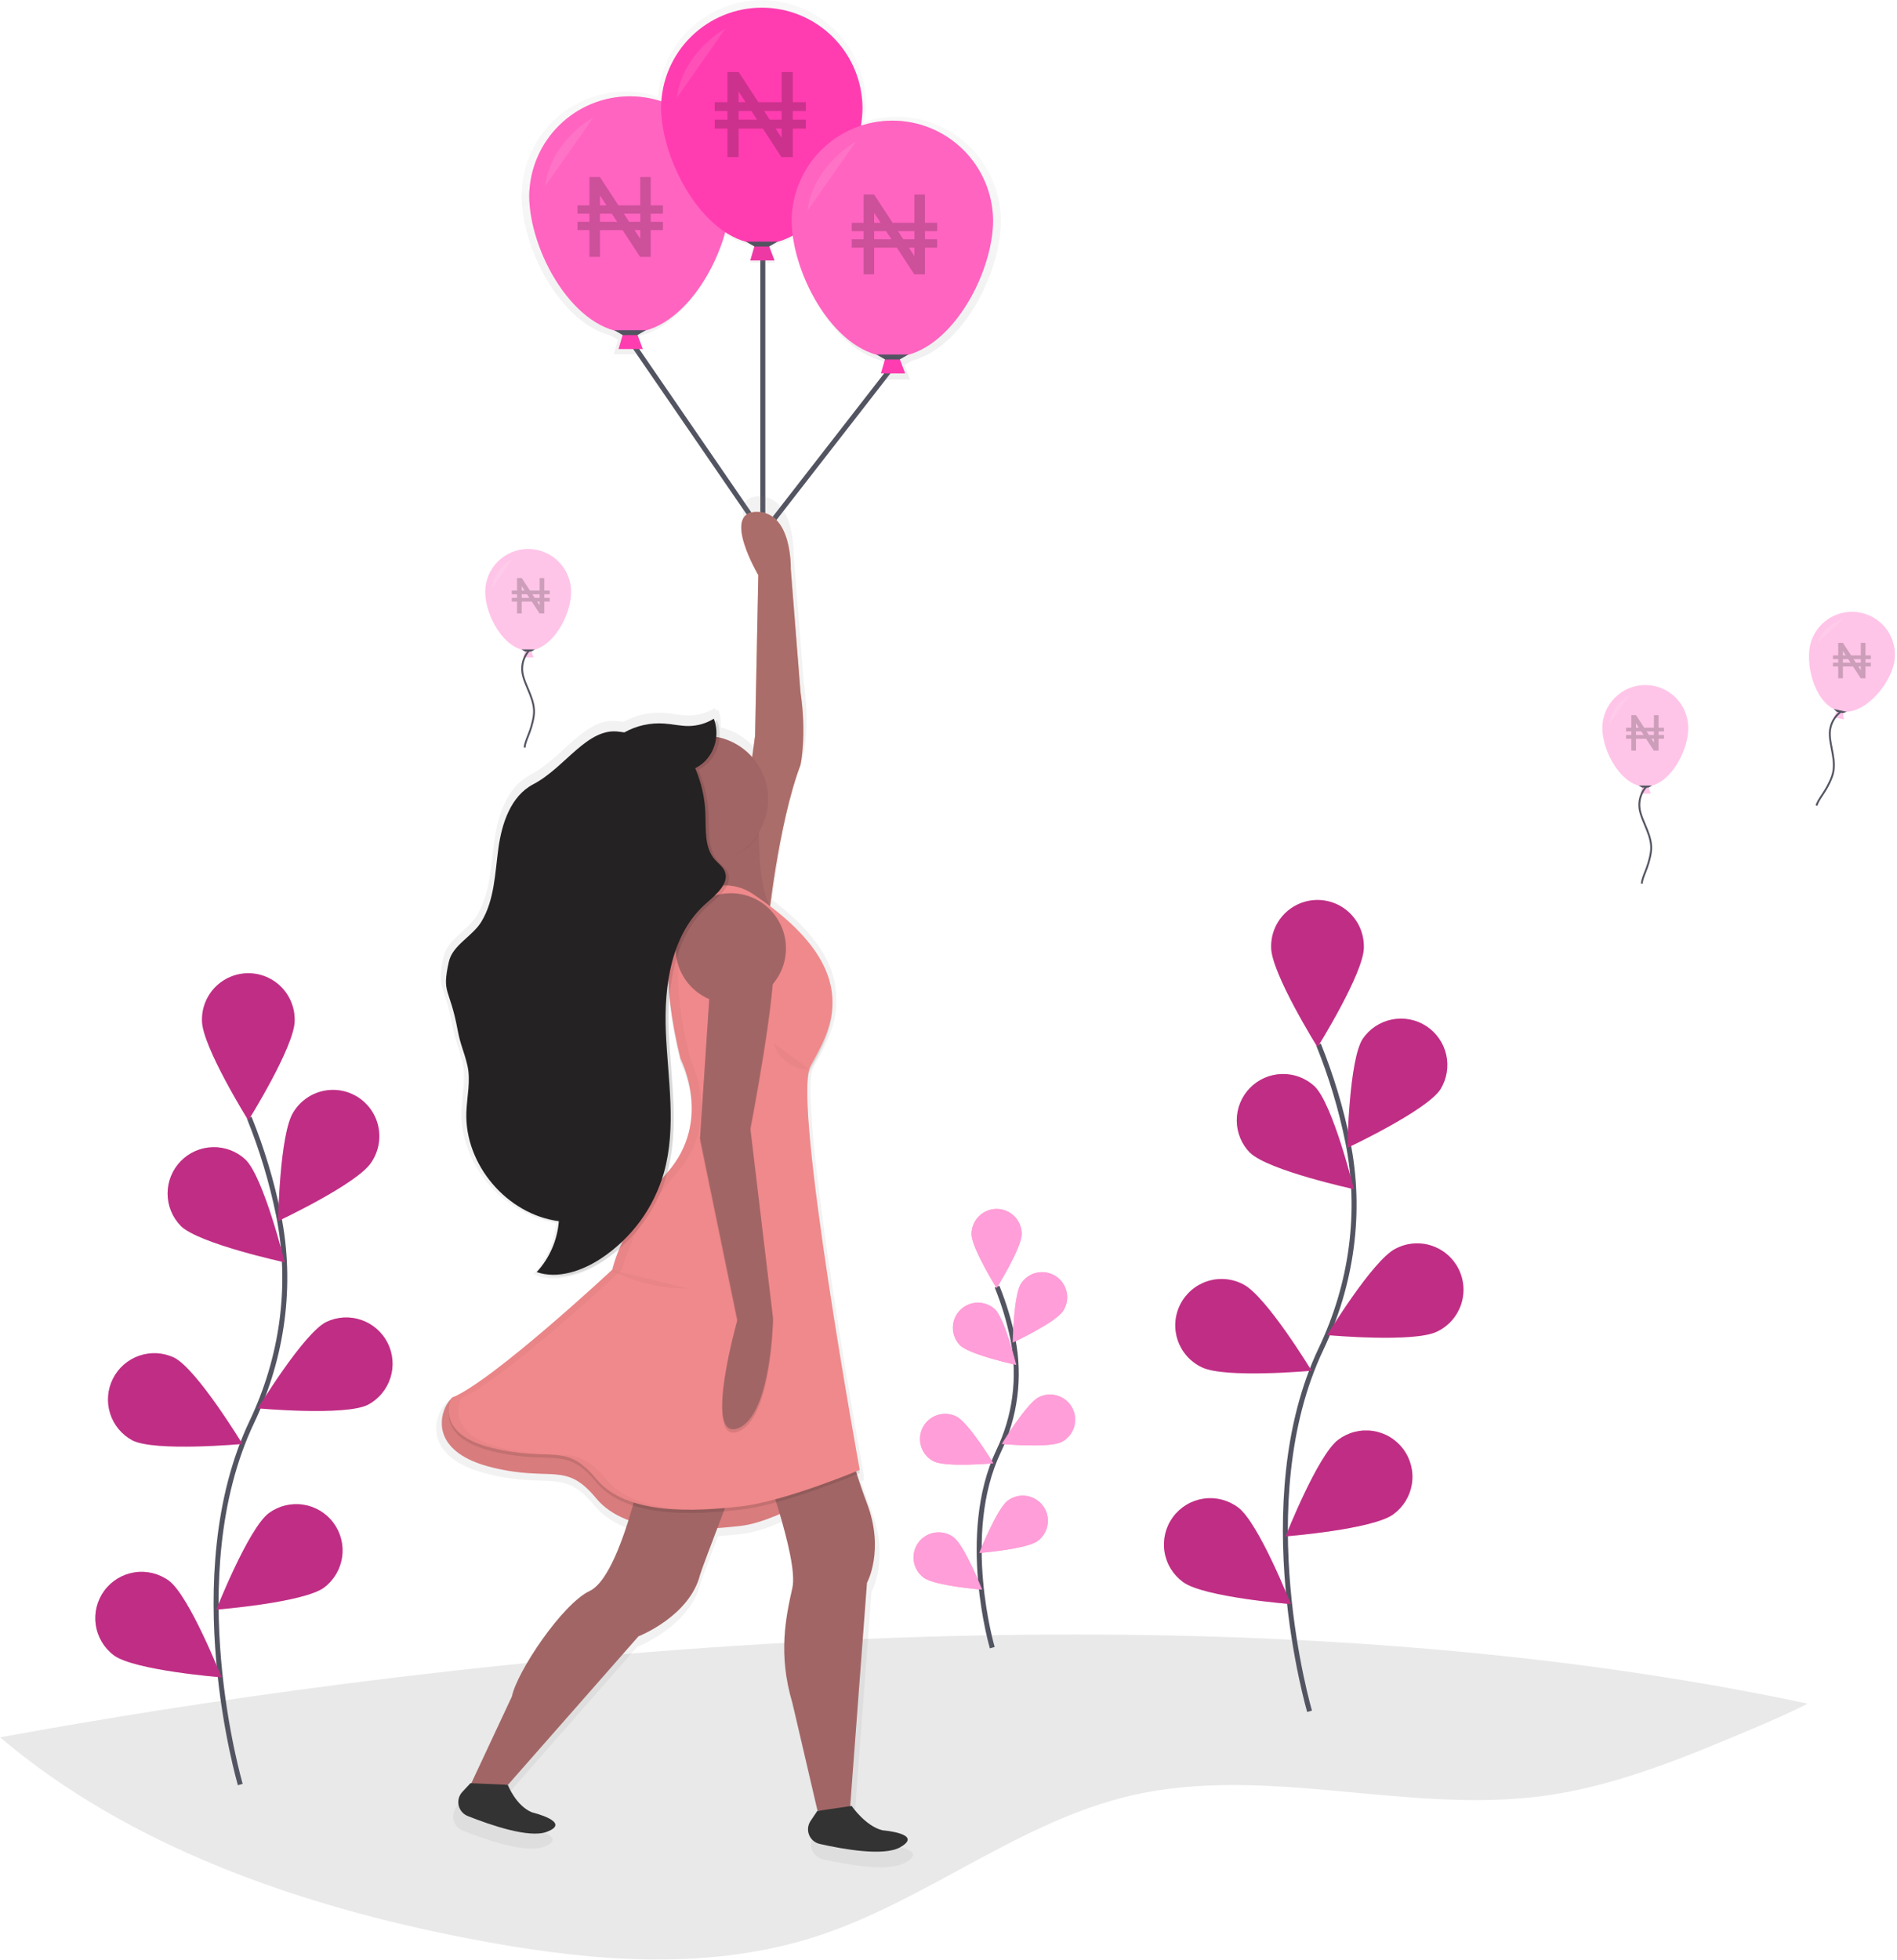 <svg width="761" height="786" viewBox="0 0 761 786" fill="none" xmlns="http://www.w3.org/2000/svg">
<g clip-path="url(#clip0)">
<path opacity="0.1" d="M725.19 683.15C718.07 686.82 710.61 689.99 703.25 693.15C676.06 704.63 648.46 716.21 619.25 720.15C564.43 727.54 507.81 707.53 453.92 719.98C408.77 730.4 371.43 762.33 327.32 776.55C306.81 783.16 285.47 785.75 263.94 785.75H261.12C258.453 785.717 255.807 785.65 253.18 785.55C231.35 784.73 209.43 781.5 188.03 777.37C120.46 764.37 51.69 740.54 0.03 696.67C150.45 669.15 460.3 626.96 725.19 683.15Z" fill="#252223"/>
<path d="M525.35 686.23C525.35 686.23 500.68 602.47 529.98 540.85C542.28 514.98 546.36 485.93 540.68 457.85C537.964 444.518 534.031 431.463 528.93 418.85" stroke="#535461" stroke-width="2" stroke-miterlimit="10"/>
<path d="M547.12 379.91C547.12 390.18 528.53 419.91 528.53 419.91C528.53 419.91 509.94 390.14 509.94 379.91C509.883 377.433 510.321 374.97 511.229 372.665C512.137 370.36 513.497 368.259 515.228 366.487C516.96 364.715 519.028 363.307 521.311 362.346C523.595 361.384 526.047 360.889 528.525 360.889C531.003 360.889 533.455 361.384 535.739 362.346C538.022 363.307 540.09 364.715 541.822 366.487C543.553 368.259 544.913 370.36 545.821 372.665C546.729 374.97 547.167 377.433 547.11 379.91H547.12Z" fill="#FF3DB0"/>
<path d="M577.88 436.77C572.3 445.39 540.52 460.27 540.52 460.27C540.52 460.27 541.1 425.18 546.68 416.56C549.417 412.557 553.61 409.781 558.365 408.826C563.119 407.871 568.059 408.811 572.129 411.447C576.2 414.083 579.08 418.205 580.154 422.934C581.229 427.663 580.412 432.624 577.88 436.76V436.77Z" fill="#FF3DB0"/>
<path d="M576.53 533.94C567.36 538.56 532.42 535.37 532.42 535.37C532.42 535.37 550.63 505.37 559.8 500.75C561.985 499.593 564.379 498.883 566.841 498.662C569.304 498.442 571.786 498.714 574.142 499.465C576.497 500.215 578.68 501.428 580.562 503.032C582.443 504.636 583.986 506.599 585.099 508.807C586.212 511.014 586.874 513.422 587.046 515.888C587.217 518.355 586.895 520.831 586.098 523.171C585.301 525.511 584.045 527.669 582.404 529.518C580.763 531.368 578.769 532.871 576.54 533.94H576.53Z" fill="#FF3DB0"/>
<path d="M558.96 607.23C550.71 613.33 515.72 616.09 515.72 616.09C515.72 616.09 528.6 583.45 536.85 577.34C538.811 575.865 541.045 574.793 543.422 574.185C545.799 573.578 548.273 573.447 550.702 573.8C553.13 574.154 555.464 574.984 557.57 576.244C559.675 577.504 561.511 579.169 562.97 581.141C564.429 583.114 565.483 585.356 566.072 587.738C566.66 590.12 566.771 592.596 566.399 595.021C566.026 597.446 565.177 599.774 563.9 601.869C562.623 603.965 560.944 605.787 558.96 607.23V607.23Z" fill="#FF3DB0"/>
<path d="M501.49 462.26C508.85 469.41 543.12 476.85 543.12 476.85C543.12 476.85 534.72 442.78 527.36 435.62C523.799 432.322 519.089 430.547 514.238 430.676C509.386 430.804 504.776 432.824 501.394 436.305C498.012 439.787 496.126 444.453 496.138 449.306C496.15 454.16 498.06 458.816 501.46 462.28L501.49 462.26Z" fill="#FF3DB0"/>
<path d="M482.03 548.23C491.2 552.85 526.14 549.66 526.14 549.66C526.14 549.66 507.93 519.66 498.76 515.04C496.575 513.883 494.181 513.173 491.719 512.952C489.256 512.732 486.774 513.004 484.418 513.755C482.063 514.505 479.88 515.718 477.998 517.322C476.117 518.926 474.574 520.889 473.461 523.096C472.348 525.304 471.686 527.712 471.514 530.178C471.343 532.645 471.665 535.12 472.462 537.461C473.259 539.801 474.515 541.959 476.156 543.808C477.797 545.658 479.791 547.161 482.02 548.23H482.03Z" fill="#FF3DB0"/>
<path d="M474.58 634.39C482.83 640.49 517.82 643.25 517.82 643.25C517.82 643.25 504.94 610.61 496.69 604.5C494.729 603.025 492.495 601.953 490.118 601.345C487.741 600.738 485.267 600.607 482.838 600.96C480.41 601.314 478.076 602.144 475.97 603.404C473.865 604.664 472.029 606.329 470.57 608.301C469.111 610.274 468.057 612.516 467.468 614.898C466.88 617.28 466.769 619.756 467.141 622.181C467.514 624.606 468.363 626.934 469.64 629.029C470.917 631.125 472.596 632.947 474.58 634.39V634.39Z" fill="#FF3DB0"/>
<path opacity="0.25" d="M547.12 379.91C547.12 390.18 528.53 419.91 528.53 419.91C528.53 419.91 509.94 390.14 509.94 379.91C509.883 377.433 510.321 374.97 511.229 372.665C512.137 370.36 513.497 368.259 515.228 366.487C516.96 364.715 519.028 363.307 521.311 362.346C523.595 361.384 526.047 360.889 528.525 360.889C531.003 360.889 533.455 361.384 535.739 362.346C538.022 363.307 540.09 364.715 541.822 366.487C543.553 368.259 544.913 370.36 545.821 372.665C546.729 374.97 547.167 377.433 547.11 379.91H547.12Z" fill="black"/>
<path opacity="0.25" d="M577.88 436.77C572.3 445.39 540.52 460.27 540.52 460.27C540.52 460.27 541.1 425.18 546.68 416.56C549.417 412.557 553.61 409.781 558.365 408.826C563.119 407.871 568.059 408.811 572.129 411.447C576.2 414.083 579.08 418.205 580.154 422.934C581.229 427.663 580.412 432.624 577.88 436.76V436.77Z" fill="black"/>
<path opacity="0.25" d="M576.53 533.94C567.36 538.56 532.42 535.37 532.42 535.37C532.42 535.37 550.63 505.37 559.8 500.75C561.985 499.593 564.379 498.883 566.841 498.662C569.304 498.442 571.786 498.714 574.142 499.465C576.497 500.215 578.68 501.428 580.562 503.032C582.443 504.636 583.986 506.599 585.099 508.807C586.212 511.014 586.874 513.422 587.046 515.888C587.217 518.355 586.895 520.831 586.098 523.171C585.301 525.511 584.045 527.669 582.404 529.518C580.763 531.368 578.769 532.871 576.54 533.94H576.53Z" fill="black"/>
<path opacity="0.25" d="M558.96 607.23C550.71 613.33 515.72 616.09 515.72 616.09C515.72 616.09 528.6 583.45 536.85 577.34C538.811 575.865 541.045 574.793 543.422 574.185C545.799 573.578 548.273 573.447 550.702 573.8C553.13 574.154 555.464 574.984 557.57 576.244C559.675 577.504 561.511 579.169 562.97 581.141C564.429 583.114 565.483 585.356 566.072 587.738C566.66 590.12 566.771 592.596 566.399 595.021C566.026 597.446 565.177 599.774 563.9 601.869C562.623 603.965 560.944 605.787 558.96 607.23V607.23Z" fill="black"/>
<path opacity="0.25" d="M501.49 462.26C508.85 469.41 543.12 476.85 543.12 476.85C543.12 476.85 534.72 442.78 527.36 435.62C523.799 432.322 519.089 430.547 514.238 430.676C509.386 430.804 504.776 432.824 501.394 436.305C498.012 439.787 496.126 444.453 496.138 449.306C496.15 454.16 498.06 458.816 501.46 462.28L501.49 462.26Z" fill="black"/>
<path opacity="0.25" d="M482.03 548.23C491.2 552.85 526.14 549.66 526.14 549.66C526.14 549.66 507.93 519.66 498.76 515.04C496.575 513.883 494.181 513.173 491.719 512.952C489.256 512.732 486.774 513.004 484.418 513.755C482.063 514.505 479.88 515.718 477.998 517.322C476.117 518.926 474.574 520.889 473.461 523.096C472.348 525.304 471.686 527.712 471.514 530.178C471.343 532.645 471.665 535.12 472.462 537.461C473.259 539.801 474.515 541.959 476.156 543.808C477.797 545.658 479.791 547.161 482.02 548.23H482.03Z" fill="black"/>
<path opacity="0.25" d="M474.58 634.39C482.83 640.49 517.82 643.25 517.82 643.25C517.82 643.25 504.94 610.61 496.69 604.5C494.729 603.025 492.495 601.953 490.118 601.345C487.741 600.738 485.267 600.607 482.838 600.96C480.41 601.314 478.076 602.144 475.97 603.404C473.865 604.664 472.029 606.329 470.57 608.301C469.111 610.274 468.057 612.516 467.468 614.898C466.88 617.28 466.769 619.756 467.141 622.181C467.514 624.606 468.363 626.934 469.64 629.029C470.917 631.125 472.596 632.947 474.58 634.39V634.39Z" fill="black"/>
<path d="M96.4 715.6C96.4 715.6 71.73 631.85 101.03 570.19C113.33 544.32 117.41 515.27 111.73 487.19C109.014 473.858 105.081 460.803 99.98 448.19" stroke="#535461" stroke-width="2" stroke-miterlimit="10"/>
<path d="M118.21 409.28C118.21 419.55 99.62 449.28 99.62 449.28C99.62 449.28 81.03 419.51 81.03 409.28C80.972 406.803 81.411 404.34 82.319 402.035C83.227 399.73 84.587 397.629 86.318 395.857C88.05 394.085 90.118 392.677 92.401 391.716C94.685 390.754 97.137 390.259 99.615 390.259C102.093 390.259 104.545 390.754 106.829 391.716C109.112 392.677 111.18 394.085 112.912 395.857C114.643 397.629 116.003 399.73 116.911 402.035C117.819 404.34 118.257 406.803 118.2 409.28H118.21Z" fill="#FF3DB0"/>
<path d="M148.93 466.14C143.35 474.76 111.57 489.64 111.57 489.64C111.57 489.64 112.15 454.55 117.73 445.93C119.025 443.815 120.731 441.98 122.747 440.534C124.762 439.088 127.047 438.059 129.465 437.51C131.884 436.96 134.389 436.9 136.831 437.334C139.274 437.767 141.605 438.685 143.687 440.033C145.769 441.381 147.561 443.132 148.956 445.184C150.351 447.235 151.321 449.544 151.81 451.976C152.298 454.408 152.295 456.913 151.801 459.344C151.306 461.775 150.33 464.082 148.93 466.13V466.14Z" fill="#FF3DB0"/>
<path d="M147.59 563.31C138.42 567.93 103.48 564.74 103.48 564.74C103.48 564.74 121.69 534.74 130.86 530.12C135.248 528.016 140.286 527.715 144.892 529.284C149.498 530.853 153.306 534.165 155.498 538.51C157.689 542.855 158.089 547.886 156.613 552.523C155.136 557.159 151.9 561.032 147.6 563.31H147.59Z" fill="#FF3DB0"/>
<path d="M130.02 636.6C121.77 642.7 86.78 645.46 86.78 645.46C86.78 645.46 99.66 612.82 107.91 606.71C111.876 603.825 116.822 602.624 121.67 603.369C126.517 604.114 130.874 606.745 133.791 610.688C136.708 614.631 137.948 619.567 137.242 624.421C136.535 629.274 133.94 633.652 130.02 636.6V636.6Z" fill="#FF3DB0"/>
<path d="M72.54 491.63C79.9 498.78 114.21 506.19 114.21 506.19C114.21 506.19 105.81 472.12 98.45 464.96C94.889 461.662 90.18 459.887 85.328 460.016C80.476 460.144 75.866 462.164 72.484 465.645C69.102 469.127 67.216 473.793 67.228 478.646C67.24 483.5 69.15 488.156 72.55 491.62L72.54 491.63Z" fill="#FF3DB0"/>
<path d="M53.12 577.6C62.29 582.22 97.23 579.03 97.23 579.03C97.23 579.03 79.02 549.03 69.85 544.41C65.466 542.337 60.446 542.06 55.861 543.636C51.275 545.213 47.487 548.519 45.304 552.849C43.122 557.179 42.717 562.19 44.177 566.814C45.638 571.438 48.847 575.309 53.12 577.6V577.6Z" fill="#FF3DB0"/>
<path d="M45.63 663.76C53.88 669.86 88.87 672.62 88.87 672.62C88.87 672.62 75.99 639.98 67.74 633.85C63.774 630.965 58.828 629.764 53.98 630.509C49.133 631.254 44.776 633.885 41.859 637.828C38.942 641.771 37.702 646.707 38.408 651.561C39.114 656.414 41.71 660.792 45.63 663.74V663.76Z" fill="#FF3DB0"/>
<path opacity="0.25" d="M118.21 409.28C118.21 419.55 99.62 449.28 99.62 449.28C99.62 449.28 81.03 419.51 81.03 409.28C80.972 406.803 81.411 404.34 82.319 402.035C83.227 399.73 84.587 397.629 86.318 395.857C88.05 394.085 90.118 392.677 92.401 391.716C94.685 390.754 97.137 390.259 99.615 390.259C102.093 390.259 104.545 390.754 106.829 391.716C109.112 392.677 111.18 394.085 112.912 395.857C114.643 397.629 116.003 399.73 116.911 402.035C117.819 404.34 118.257 406.803 118.2 409.28H118.21Z" fill="black"/>
<path opacity="0.25" d="M148.93 466.14C143.35 474.76 111.57 489.64 111.57 489.64C111.57 489.64 112.15 454.55 117.73 445.93C119.025 443.815 120.731 441.98 122.747 440.534C124.762 439.088 127.047 438.059 129.465 437.51C131.884 436.96 134.389 436.9 136.831 437.334C139.274 437.767 141.605 438.685 143.687 440.033C145.769 441.381 147.561 443.132 148.956 445.184C150.351 447.235 151.321 449.544 151.81 451.976C152.298 454.408 152.295 456.913 151.801 459.344C151.306 461.775 150.33 464.082 148.93 466.13V466.14Z" fill="black"/>
<path opacity="0.25" d="M147.59 563.31C138.42 567.93 103.48 564.74 103.48 564.74C103.48 564.74 121.69 534.74 130.86 530.12C135.248 528.016 140.286 527.715 144.892 529.284C149.498 530.853 153.306 534.165 155.498 538.51C157.689 542.855 158.089 547.886 156.613 552.523C155.136 557.159 151.9 561.032 147.6 563.31H147.59Z" fill="black"/>
<path opacity="0.25" d="M130.02 636.6C121.77 642.7 86.78 645.46 86.78 645.46C86.78 645.46 99.66 612.82 107.91 606.71C111.876 603.825 116.822 602.624 121.67 603.369C126.517 604.114 130.874 606.745 133.791 610.688C136.708 614.631 137.948 619.567 137.242 624.421C136.535 629.274 133.94 633.652 130.02 636.6V636.6Z" fill="black"/>
<path opacity="0.25" d="M72.54 491.63C79.9 498.78 114.21 506.19 114.21 506.19C114.21 506.19 105.81 472.12 98.45 464.96C94.889 461.662 90.18 459.887 85.328 460.016C80.476 460.144 75.866 462.164 72.484 465.645C69.102 469.127 67.216 473.793 67.228 478.646C67.24 483.5 69.15 488.156 72.55 491.62L72.54 491.63Z" fill="black"/>
<path opacity="0.25" d="M53.12 577.6C62.29 582.22 97.23 579.03 97.23 579.03C97.23 579.03 79.02 549.03 69.85 544.41C65.466 542.337 60.446 542.06 55.861 543.636C51.275 545.213 47.487 548.519 45.304 552.849C43.122 557.179 42.717 562.19 44.177 566.814C45.638 571.438 48.847 575.309 53.12 577.6V577.6Z" fill="black"/>
<path opacity="0.25" d="M45.63 663.76C53.88 669.86 88.87 672.62 88.87 672.62C88.87 672.62 75.99 639.98 67.74 633.85C63.774 630.965 58.828 629.764 53.98 630.509C49.133 631.254 44.776 633.885 41.859 637.828C38.942 641.771 37.702 646.707 38.408 651.561C39.114 656.414 41.71 660.792 45.63 663.74V663.76Z" fill="black"/>
<path d="M398.06 660.71C398.06 660.71 384.7 615.36 400.56 581.99C407.301 568.034 409.332 552.269 406.35 537.06C404.879 529.851 402.75 522.791 399.99 515.97" stroke="#535461" stroke-width="2" stroke-miterlimit="10"/>
<path d="M409.86 494.85C409.86 500.41 399.8 516.52 399.8 516.52C399.8 516.52 389.74 500.43 389.74 494.85C389.74 493.528 390 492.219 390.506 490.998C391.012 489.777 391.753 488.668 392.688 487.733C393.623 486.798 394.732 486.057 395.953 485.551C397.174 485.045 398.483 484.785 399.805 484.785C401.127 484.785 402.436 485.045 403.657 485.551C404.878 486.057 405.987 486.798 406.922 487.733C407.857 488.668 408.598 489.777 409.104 490.998C409.61 492.219 409.87 493.528 409.87 494.85H409.86Z" fill="#FF3DB0"/>
<path d="M426.5 525.66C423.5 530.32 406.27 538.38 406.27 538.38C406.27 538.38 406.58 519.38 409.6 514.72C411.051 512.48 413.332 510.908 415.941 510.351C418.551 509.793 421.275 510.294 423.515 511.745C425.755 513.196 427.326 515.477 427.884 518.086C428.442 520.696 427.941 523.42 426.49 525.66H426.5Z" fill="#FF3DB0"/>
<path d="M425.77 578.26C420.77 580.76 401.89 579.03 401.89 579.03C401.89 579.03 411.75 562.79 416.71 560.29C419.097 559.089 421.863 558.885 424.401 559.723C426.938 560.561 429.039 562.373 430.24 564.76C431.441 567.147 431.645 569.913 430.807 572.451C429.969 574.988 428.157 577.089 425.77 578.29V578.26Z" fill="#FF3DB0"/>
<path d="M416.26 617.94C411.79 621.24 392.85 622.74 392.85 622.74C392.85 622.74 399.85 605.07 404.29 601.74C406.436 600.149 409.125 599.475 411.768 599.867C414.41 600.259 416.789 601.684 418.38 603.83C419.971 605.976 420.645 608.665 420.253 611.308C419.861 613.95 418.436 616.329 416.29 617.92L416.26 617.94Z" fill="#FF3DB0"/>
<path d="M385.12 539.46C389.12 543.33 407.68 547.34 407.68 547.34C407.68 547.34 403.12 528.85 399.12 525.02C397.19 523.248 394.644 522.299 392.024 522.375C389.405 522.451 386.918 523.547 385.094 525.428C383.27 527.31 382.252 529.829 382.257 532.449C382.262 535.07 383.289 537.585 385.12 539.46V539.46Z" fill="#FF3DB0"/>
<path d="M374.61 586C379.61 588.5 398.49 586.77 398.49 586.77C398.49 586.77 388.63 570.53 383.67 568.03C381.283 566.829 378.517 566.625 375.979 567.463C373.442 568.301 371.341 570.113 370.14 572.5C368.939 574.887 368.735 577.653 369.573 580.191C370.411 582.728 372.223 584.829 374.61 586.03V586Z" fill="#FF3DB0"/>
<path d="M370.57 632.65C375.04 635.95 393.98 637.45 393.98 637.45C393.98 637.45 386.98 619.78 382.54 616.45C381.478 615.662 380.27 615.091 378.987 614.77C377.704 614.448 376.37 614.383 375.062 614.577C372.42 614.969 370.041 616.394 368.45 618.54C366.859 620.686 366.185 623.375 366.577 626.018C366.969 628.66 368.394 631.039 370.54 632.63L370.57 632.65Z" fill="#FF3DB0"/>
<path opacity="0.5" d="M409.86 494.85C409.86 500.41 399.8 516.52 399.8 516.52C399.8 516.52 389.74 500.43 389.74 494.85C389.74 493.528 390 492.219 390.506 490.998C391.012 489.777 391.753 488.668 392.688 487.733C393.623 486.798 394.732 486.057 395.953 485.551C397.174 485.045 398.483 484.785 399.805 484.785C401.127 484.785 402.436 485.045 403.657 485.551C404.878 486.057 405.987 486.798 406.922 487.733C407.857 488.668 408.598 489.777 409.104 490.998C409.61 492.219 409.87 493.528 409.87 494.85H409.86Z" fill="white"/>
<path opacity="0.5" d="M426.5 525.66C423.5 530.32 406.27 538.38 406.27 538.38C406.27 538.38 406.58 519.38 409.6 514.72C411.051 512.48 413.332 510.908 415.941 510.351C418.551 509.793 421.275 510.294 423.515 511.745C425.755 513.196 427.326 515.477 427.884 518.086C428.442 520.696 427.941 523.42 426.49 525.66H426.5Z" fill="white"/>
<path opacity="0.5" d="M425.77 578.26C420.77 580.76 401.89 579.03 401.89 579.03C401.89 579.03 411.75 562.79 416.71 560.29C419.097 559.089 421.863 558.885 424.401 559.723C426.938 560.561 429.039 562.373 430.24 564.76C431.441 567.147 431.645 569.913 430.807 572.451C429.969 574.988 428.157 577.089 425.77 578.29V578.26Z" fill="white"/>
<path opacity="0.5" d="M416.26 617.94C411.79 621.24 392.85 622.74 392.85 622.74C392.85 622.74 399.85 605.07 404.29 601.74C406.436 600.149 409.125 599.475 411.768 599.867C414.41 600.259 416.789 601.684 418.38 603.83C419.971 605.976 420.645 608.665 420.253 611.308C419.861 613.95 418.436 616.329 416.29 617.92L416.26 617.94Z" fill="white"/>
<path opacity="0.5" d="M385.12 539.46C389.12 543.33 407.68 547.34 407.68 547.34C407.68 547.34 403.12 528.85 399.12 525.02C397.19 523.248 394.644 522.299 392.024 522.375C389.405 522.451 386.918 523.547 385.094 525.428C383.27 527.31 382.252 529.829 382.257 532.449C382.262 535.07 383.289 537.585 385.12 539.46V539.46Z" fill="white"/>
<path opacity="0.5" d="M374.61 586C379.61 588.5 398.49 586.77 398.49 586.77C398.49 586.77 388.63 570.53 383.67 568.03C381.283 566.829 378.517 566.625 375.979 567.463C373.442 568.301 371.341 570.113 370.14 572.5C368.939 574.887 368.735 577.653 369.573 580.191C370.411 582.728 372.223 584.829 374.61 586.03V586Z" fill="white"/>
<path opacity="0.5" d="M370.57 632.65C375.04 635.95 393.98 637.45 393.98 637.45C393.98 637.45 386.98 619.78 382.54 616.45C381.478 615.662 380.27 615.091 378.987 614.77C377.704 614.448 376.37 614.383 375.062 614.577C372.42 614.969 370.041 616.394 368.45 618.54C366.859 620.686 366.185 623.375 366.577 626.018C366.969 628.66 368.394 631.039 370.54 632.63L370.57 632.65Z" fill="white"/>
<path d="M306.01 101.75V213.94L357.93 147.18" stroke="#535461" stroke-width="2" stroke-miterlimit="10"/>
<path d="M253.16 136.98L306.01 213.94" stroke="#535461" stroke-width="2" stroke-miterlimit="10"/>
<g opacity="0.7">
<path opacity="0.7" d="M401.51 88.56C401.505 81.97 399.942 75.475 396.948 69.604C393.953 63.734 389.613 58.655 384.281 54.783C378.948 50.91 372.776 48.354 366.267 47.323C359.758 46.292 353.098 46.815 346.83 48.85C347.174 46.502 347.351 44.133 347.36 41.76C347.353 30.95 343.153 20.563 335.645 12.785C328.137 5.007 317.905 0.444 307.101 0.056C296.297 -0.333 285.764 3.483 277.717 10.702C269.669 17.92 264.734 27.978 263.95 38.76C257.68 36.719 251.017 36.192 244.504 37.22C237.991 38.248 231.814 40.804 226.478 44.677C221.142 48.55 216.799 53.631 213.802 59.504C210.806 65.377 209.243 71.877 209.24 78.47C209.24 99.47 224.67 129.22 244.79 134.47L247.92 136.26L246.22 142.08H256.28L254.12 136.27L257.23 134.49C272.77 130.41 285.52 111.69 290.51 93.73C293.243 95.551 296.251 96.918 299.42 97.78L302.55 99.57L300.85 105.39H310.91L308.72 99.56L311.83 97.78C314.146 97.16 316.376 96.257 318.47 95.09C321.16 115.24 335.47 139.83 353.56 144.58L356.69 146.37L354.99 152.19H365.05L362.86 146.36L365.97 144.58C386.12 139.31 401.51 109.51 401.51 88.56Z" fill="url(#paint0_linear)"/>
</g>
<path d="M257.87 139.97H248.14L249.84 134.13H255.68L257.87 139.97Z" fill="#FF3DB0"/>
<path d="M293.12 78.39C293.12 100.71 275.03 133.39 252.71 133.39C230.39 133.39 212.3 100.69 212.3 78.39C212.467 67.784 216.797 57.669 224.356 50.228C231.916 42.786 242.098 38.616 252.705 38.616C263.312 38.616 273.494 42.786 281.054 50.228C288.613 57.669 292.943 67.784 293.11 78.39H293.12Z" fill="#FF3DB0"/>
<path opacity="0.2" d="M293.12 78.39C293.12 100.71 275.03 133.39 252.71 133.39C230.39 133.39 212.3 100.69 212.3 78.39C212.467 67.784 216.797 57.669 224.356 50.228C231.916 42.786 242.098 38.616 252.705 38.616C263.312 38.616 273.494 42.786 281.054 50.228C288.613 57.669 292.943 67.784 293.11 78.39H293.12Z" fill="white"/>
<path opacity="0.2" d="M261.037 82.346H265.937V85.686H261.037V88.938H265.937V92.277H261.037V103H256.774L249.765 92.277H240.668V103H236.449V92.277H231.681V88.938H236.449V85.686H231.681V82.346H236.449V71.008H240.668L248.073 82.346H256.84V71.008H261.037V82.346ZM240.668 88.938H247.589L245.458 85.686H240.668V88.938ZM252.357 88.938H256.84V85.686H250.248L252.357 88.938ZM240.668 82.346H243.283L240.668 78.347V82.346ZM256.84 95.771V92.277H254.555L256.84 95.771Z" fill="black"/>
<path d="M255.68 134.38H249.84L246.43 132.43H259.09L255.68 134.38Z" fill="#535461"/>
<path opacity="0.1" d="M238.12 46.98C238.12 46.98 221.12 56.23 218.65 74.73Z" fill="white"/>
<path d="M310.71 104.45H300.98L302.68 98.61H308.52L310.71 104.45Z" fill="#FF3DB0"/>
<path opacity="0.07" d="M310.71 104.45H300.98L302.68 98.61H308.52L310.71 104.45Z" fill="black"/>
<path d="M346.01 42.85C346.01 65.17 327.92 97.85 305.6 97.85C283.28 97.85 265.19 65.15 265.19 42.85C265.357 32.244 269.687 22.129 277.246 14.688C284.806 7.246 294.988 3.076 305.595 3.076C316.202 3.076 326.384 7.246 333.944 14.688C341.503 22.129 345.833 32.244 346 42.85H346.01Z" fill="#FF3DB0"/>
<path d="M308.52 98.85H302.68L299.27 96.91H311.93L308.52 98.85Z" fill="#535461"/>
<path opacity="0.1" d="M290.99 11.46C290.99 11.46 273.99 20.71 271.52 39.21Z" fill="white"/>
<path d="M363.11 149.74H353.37L355.08 143.9H360.92L363.11 149.74Z" fill="#FF3DB0"/>
<path d="M398.4 88.15C398.4 110.47 380.31 143.15 357.99 143.15C335.67 143.15 317.58 110.45 317.58 88.15C317.747 77.544 322.077 67.429 329.636 59.988C337.196 52.546 347.378 48.376 357.985 48.376C368.592 48.376 378.774 52.546 386.334 59.988C393.893 67.429 398.223 77.544 398.39 88.15H398.4Z" fill="#FF3DB0"/>
<path opacity="0.2" d="M398.4 88.15C398.4 110.47 380.31 143.15 357.99 143.15C335.67 143.15 317.58 110.45 317.58 88.15C317.747 77.544 322.077 67.429 329.636 59.988C337.196 52.546 347.378 48.376 357.985 48.376C368.592 48.376 378.774 52.546 386.334 59.988C393.893 67.429 398.223 77.544 398.39 88.15H398.4Z" fill="white"/>
<path d="M360.92 144.15H355.08L351.67 142.2H364.33L360.92 144.15Z" fill="#535461"/>
<path opacity="0.1" d="M343.39 56.75C343.39 56.75 326.39 66 323.92 84.5Z" fill="white"/>
<path d="M356.03 739.95C349.03 738.35 343.28 729.95 343.28 729.95L342.71 730.04L349.61 638.43C349.61 638.43 356.93 625.12 349.61 605.81C348.15 601.97 346.78 597.94 345.5 593.95L346.61 593.49L346.39 592.25L346.61 592.16C346.61 592.16 325.32 475.48 325.12 437.5C325.12 432.91 325.53 429.63 326.35 428.06C329.71 421.65 335.73 412.43 335.48 400.92C335.7 389.68 330.07 376.17 309.88 360.92C311.49 348.12 315.46 321.17 322.36 302.92C322.36 302.92 325.02 290.92 322.36 272.92L318.36 222.33C318.36 222.33 319.03 199.03 304.36 199.03C289.69 199.03 305.03 225.03 305.03 225.03L303.7 290.93C303.7 290.93 303.26 294.34 302.51 299.7C298.98 295.704 294.305 292.894 289.12 291.65C289.327 289.241 288.985 286.817 288.12 284.56C287.82 284.75 287.51 284.92 287.2 285.09C287.08 284.69 286.94 284.29 286.79 283.9C283.668 285.835 280.073 286.873 276.4 286.9C273.04 286.9 269.74 286.09 266.4 285.84C260.733 285.442 255.072 286.703 250.11 289.47C249.42 289.4 248.72 289.31 248.02 289.21C234.92 287.21 225.81 303.91 212.69 310.74C203.49 315.53 199.77 326.74 198.33 337C196.89 347.26 196.72 358.19 191.33 367.09C187.67 373.17 179.48 376.68 177.94 383.6C174.94 397.1 178.27 393.77 181.6 411.74C182.7 417.68 184.13 420.05 185.53 425.93C187.05 432.27 185.37 438.93 185.14 445.41C184.56 462.48 195.54 478.96 210.79 486.3C214.631 488.333 218.774 489.734 223.06 490.45C222.372 498.082 219.192 505.275 214.01 510.92C214.52 511.09 215.01 511.23 215.55 511.35L215.34 511.58C224.14 514.46 233.86 511.13 241.62 506.07C243.882 504.589 246.044 502.958 248.09 501.19C246.889 504.015 245.912 506.931 245.17 509.91L245.11 509.97L243.51 509.58C243.51 509.58 243.97 509.84 244.8 510.26C240.38 514.36 197.01 554.39 180.34 562.04C176.67 562.12 164.67 583.53 195.91 591.13C220.54 597.13 225.91 588.47 238.51 603.78C242.049 607.879 246.61 610.967 251.73 612.73C248.13 624.21 242.44 638.62 235.84 641.73C224.52 647.06 205.84 675.01 203.84 685L187.12 720.63H186.81L183.42 724.26C182.744 724.984 182.255 725.861 181.996 726.817C181.736 727.772 181.712 728.776 181.928 729.743C182.144 730.709 182.592 731.608 183.233 732.362C183.875 733.116 184.691 733.702 185.61 734.07C195.27 737.92 210.99 743.26 218.1 740.6C228.75 736.6 212.1 732.6 212.1 732.6C205.44 729.94 202.1 721.28 202.1 721.28L255.68 660.37C255.68 660.37 276.68 652.23 280.97 635.08C281.24 633.99 284.4 625.58 288.04 616.01C291.44 615.76 294.67 615.43 297.61 615.11C302.37 614.58 308.01 612.7 313.73 610.22C317.2 621.95 320.18 634.67 318.91 640.4C316.25 652.4 312.91 667.69 318.91 687.66L329.23 731.93H330.17L329.11 732.09L326.36 736.16C325.8 736.987 325.45 737.939 325.342 738.932C325.233 739.926 325.369 740.931 325.738 741.859C326.107 742.788 326.697 743.613 327.457 744.261C328.218 744.91 329.125 745.362 330.1 745.58C340.25 747.88 356.53 750.69 363.1 746.96C373.12 741.31 356.03 739.95 356.03 739.95ZM268.28 413.25C268.058 408.424 268.128 403.588 268.49 398.77C269.357 407.539 270.881 416.23 273.05 424.77C275.954 430.9 277.522 437.578 277.65 444.36C277.572 453.838 274.046 462.963 267.73 470.03L267.67 470.09C272.61 451.71 269.12 432.26 268.28 413.24V413.25Z" fill="url(#paint1_linear)"/>
<path d="M273.64 372.43C267.9 382.14 268.94 399.89 276.91 432.35C276.91 432.35 286.02 457.08 267.8 477.9C249.58 498.72 245.68 516.9 245.68 516.9C245.68 516.9 188.48 552.34 181.26 568.3C192 544.55 156.74 578.55 197.53 588.47C221.6 594.33 226.81 585.87 239.17 600.83C251.53 615.79 279.51 613.83 297.08 611.89C314.65 609.95 344.58 589.12 344.58 589.12C344.58 589.12 311.4 449.23 318.58 435.56C325.35 422.63 349.7 398.06 302 366.24C292.47 359.94 279.45 362.6 273.64 372.43Z" fill="#F0898B"/>
<path opacity="0.1" d="M273.64 372.43C267.9 382.14 268.94 399.89 276.91 432.35C276.91 432.35 286.02 457.08 267.8 477.9C249.58 498.72 245.68 516.9 245.68 516.9C245.68 516.9 188.11 552.18 181.26 568.3C191.35 544.55 156.74 578.55 197.53 588.47C221.6 594.33 226.81 585.87 239.17 600.83C251.53 615.79 279.51 613.83 297.08 611.89C314.65 609.95 344.58 589.12 344.58 589.12C344.58 589.12 311.4 449.23 318.58 435.56C325.35 422.63 349.7 398.06 302 366.24C292.47 359.94 279.45 362.6 273.64 372.43Z" fill="black"/>
<path d="M256.12 595.01C256.12 595.01 247.66 632.75 236.6 637.95C225.54 643.15 207.32 670.48 205.37 680.24L188.78 715.7H203.78L256.12 656.18C256.12 656.18 276.65 648.18 280.85 631.45C281.5 628.85 299.07 583.3 299.07 583.3L256.12 595.01Z" fill="#A26565"/>
<path d="M304.88 583.3C304.88 583.3 320.5 624.94 317.88 636.66C315.26 648.38 312.02 663.34 317.88 682.86L327.97 726.13L340.97 725.48L347.8 634.71C347.8 634.71 354.96 621.71 347.8 602.83C340.64 583.95 335.44 560.54 335.44 560.54L304.88 583.3Z" fill="#A26565"/>
<path d="M308.12 370.53C308.12 370.53 312.02 330.84 321.12 306.76C321.12 306.76 323.72 295.05 321.12 277.48L317.22 228.03C317.22 228.03 317.87 205.26 303.56 205.26C289.25 205.26 304.21 230.64 304.21 230.64L302.91 295.06C302.91 295.06 294.45 360.78 288.6 367.94L308.12 370.53Z" fill="#FDB797"/>
<path opacity="0.9" d="M308.12 370.53C308.12 370.53 312.02 330.84 321.12 306.76C321.12 306.76 323.72 295.05 321.12 277.48L317.22 228.03C317.22 228.03 317.87 205.26 303.56 205.26C289.25 205.26 304.21 230.64 304.21 230.64L302.91 295.06C302.91 295.06 294.45 360.78 288.6 367.94L308.12 370.53Z" fill="#A26565"/>
<path d="M304.88 323.68C304.88 323.68 302.28 354.91 310.09 365.32C310.09 365.32 291.87 355.56 276.26 364.02C276.26 364.02 286.02 337.34 282.77 325.63L304.88 323.68Z" fill="#A26565"/>
<path opacity="0.1" d="M273.64 365.92C267.9 375.63 265.03 393.38 273 425.84C273 425.84 286 450.57 267.79 471.39C249.58 492.21 245.67 510.39 245.67 510.39C245.67 510.39 197.52 555.29 181.25 561.79C181.25 561.79 173.44 576.1 197.52 581.96C221.6 587.82 226.8 579.36 239.16 594.32C251.52 609.28 279.5 607.32 297.07 605.38C314.64 603.44 344.89 590.74 344.89 590.74C344.89 590.74 317.89 442.74 325.04 429.05C331.81 416.12 349.65 391.55 301.96 359.73C292.47 353.43 279.45 356.1 273.64 365.92Z" fill="black"/>
<path d="M273.64 364.62C267.9 374.33 265.03 392.08 273 424.54C273 424.54 286 449.27 267.79 470.09C249.58 490.91 245.67 509.09 245.67 509.09C245.67 509.09 197.52 553.99 181.25 560.49C181.25 560.49 173.44 574.8 197.52 580.66C221.6 586.52 226.8 578.06 239.16 593.02C251.52 607.98 279.5 606.02 297.07 604.08C314.64 602.14 344.89 589.44 344.89 589.44C344.89 589.44 317.89 441.44 325.04 427.75C331.81 414.82 349.65 390.25 301.96 358.43C292.47 352.13 279.45 354.79 273.64 364.62Z" fill="#F0898B"/>
<path d="M293.17 402.42C305.387 402.42 315.29 392.517 315.29 380.3C315.29 368.083 305.387 358.18 293.17 358.18C280.953 358.18 271.05 368.083 271.05 380.3C271.05 392.517 280.953 402.42 293.17 402.42Z" fill="#A26565"/>
<path opacity="0.1" d="M285.36 389.4L280.81 457.72L295.81 530.6C295.81 530.6 282.15 578.75 295.81 574.19C309.47 569.63 310.12 529.95 310.12 529.95L300.98 453.85C300.98 453.85 312.04 396.59 310.09 384.85C308.14 373.11 285.36 389.4 285.36 389.4Z" fill="black"/>
<path d="M285.36 388.1L280.81 456.42L295.81 529.3C295.81 529.3 282.12 577.45 295.77 572.85C309.42 568.25 310.12 528.65 310.12 528.65L301.01 452.52C301.01 452.52 312.07 395.26 310.12 383.52C308.17 371.78 285.36 388.1 285.36 388.1Z" fill="#A26565"/>
<path opacity="0.03" d="M282.43 344.85C291.64 344.85 300.02 342.22 304.43 334.85C304.49 329.1 304.84 324.97 304.84 324.97L282.72 326.97C284.12 331.97 283.35 336.29 281.72 343.56C282.19 343.55 282.02 344.85 282.43 344.85Z" fill="black"/>
<path d="M282.76 345.82C296.777 345.82 308.14 334.457 308.14 320.44C308.14 306.423 296.777 295.06 282.76 295.06C268.743 295.06 257.38 306.423 257.38 320.44C257.38 334.457 268.743 345.82 282.76 345.82Z" fill="#A26565"/>
<path opacity="0.03" d="M310.41 418.36C310.41 418.36 312.41 428.12 325.05 429.1Z" fill="black"/>
<path opacity="0.03" d="M243.07 593.06C230.71 578.06 225.5 586.55 201.43 580.7C177.36 574.85 185.12 560.53 185.12 560.53C201.39 554.02 249.54 509.13 249.54 509.13C249.54 509.13 253.44 490.91 271.66 470.13C289.88 449.35 276.87 424.58 276.87 424.58C268.87 392.13 271.76 374.37 277.51 364.66C279.092 361.998 281.282 359.75 283.902 358.1C286.522 356.451 289.496 355.446 292.58 355.17C288.838 354.774 285.06 355.457 281.693 357.139C278.327 358.82 275.511 361.43 273.58 364.66C267.84 374.37 264.97 392.12 272.94 424.58C272.94 424.58 285.94 449.31 267.73 470.13C249.52 490.95 245.61 509.13 245.61 509.13C245.61 509.13 197.46 554.03 181.19 560.53C181.19 560.53 173.38 574.84 197.46 580.7C221.54 586.56 226.74 578.1 239.1 593.06C247.65 603.41 263.66 605.67 278.54 605.43C264.9 605.21 250.87 602.51 243.07 593.06Z" fill="black"/>
<path opacity="0.1" d="M291.97 349.85C291.15 348.03 289.4 346.85 288.08 345.34C283.79 340.47 284.53 333.17 284.28 326.68C284.026 320.481 282.64 314.38 280.19 308.68C281.725 307.919 283.121 306.904 284.32 305.68C286.395 303.468 287.807 300.717 288.396 297.742C288.985 294.767 288.726 291.686 287.65 288.85C284.598 290.745 281.082 291.762 277.49 291.79C274.21 291.79 270.98 291 267.7 290.79C262.158 290.4 256.622 291.634 251.77 294.34C251.09 294.27 250.41 294.19 249.77 294.08C236.96 292.14 228.06 308.45 215.24 315.13C206.24 319.82 202.61 330.76 201.24 340.8C199.87 350.84 199.66 361.52 194.44 370.21C190.86 376.15 182.85 379.58 181.35 386.35C178.42 399.55 181.67 396.29 184.92 413.86C186 419.67 187.39 421.99 188.76 427.73C190.24 433.93 188.6 440.4 188.38 446.73C187.67 467.65 204.72 487.68 225.49 490.31C224.904 497.934 221.773 505.139 216.6 510.77C225.2 513.59 234.71 510.33 242.29 505.38C254.568 497.261 263.53 485.01 267.55 470.85C272.66 452.71 269.14 433.43 268.33 414.6C267.52 395.77 270.49 374.83 284.81 362.6C288.8 359.16 294.12 354.66 291.97 349.85Z" fill="black"/>
<path d="M290.67 349.22C289.85 347.4 288.1 346.22 286.78 344.71C282.49 339.84 283.23 332.54 282.98 326.05C282.726 319.851 281.34 313.75 278.89 308.05C280.425 307.289 281.821 306.275 283.02 305.05C285.099 302.836 286.513 300.082 287.102 297.103C287.691 294.123 287.43 291.038 286.35 288.2C283.298 290.095 279.782 291.112 276.19 291.14C272.91 291.14 269.68 290.35 266.4 290.14C260.858 289.75 255.322 290.984 250.47 293.69C249.79 293.62 249.11 293.54 248.47 293.43C235.66 291.49 226.76 307.8 213.94 314.48C204.94 319.17 201.31 330.11 199.94 340.15C198.57 350.19 198.36 360.87 193.14 369.56C189.56 375.5 181.55 378.93 180.05 385.7C177.12 398.9 180.37 395.64 183.62 413.21C184.7 419.02 186.09 421.34 187.46 427.08C188.94 433.28 187.3 439.75 187.08 446.08C186.37 467 203.42 487.03 224.19 489.66C223.604 497.284 220.473 504.489 215.3 510.12C223.9 512.94 233.41 509.68 240.99 504.73C253.298 496.631 262.293 484.387 266.34 470.22C271.45 452.08 267.93 432.8 267.12 413.97C266.31 395.14 269.28 374.2 283.6 361.97C287.5 358.51 292.82 354.01 290.67 349.22Z" fill="#252223"/>
<path d="M203.7 715.71C203.7 715.71 206.95 724.17 213.46 726.77C213.46 726.77 229.73 730.67 219.32 734.58C212.32 737.19 197.01 731.96 187.56 728.2C186.669 727.832 185.88 727.254 185.26 726.517C184.639 725.779 184.206 724.902 183.996 723.962C183.786 723.021 183.806 722.043 184.053 721.112C184.301 720.18 184.77 719.322 185.42 718.61L188.73 715.06L203.7 715.71Z" fill="#333333"/>
<path d="M341.64 724.17C341.64 724.17 347.27 732.4 354.1 733.96C354.1 733.96 370.78 735.29 361.1 740.76C354.66 744.4 338.74 741.66 328.82 739.41C327.868 739.195 326.983 738.751 326.241 738.116C325.5 737.481 324.924 736.675 324.565 735.768C324.205 734.861 324.072 733.879 324.178 732.909C324.283 731.939 324.624 731.009 325.17 730.2L327.86 726.2L341.64 724.17Z" fill="#333333"/>
<path opacity="0.03" d="M244.04 508.85C244.04 508.85 259.04 517.31 275.92 516.66Z" fill="black"/>
<path opacity="0.3" d="M214.06 263.64H209.91L210.63 261.14H213.13L214.06 263.64Z" fill="#FF3DB0"/>
<path opacity="0.3" d="M229.12 237.35C229.12 246.85 221.4 260.85 211.88 260.85C202.36 260.85 194.64 246.85 194.64 237.38C194.64 232.808 196.456 228.423 199.689 225.189C202.923 221.956 207.308 220.14 211.88 220.14C216.452 220.14 220.837 221.956 224.071 225.189C227.304 228.423 229.12 232.808 229.12 237.38V237.35Z" fill="#FF3DB0"/>
<path opacity="0.2" d="M218.35 236.82H220.527V238.305H218.35V239.75H220.527V241.234H218.35V246H216.455L213.34 241.234H209.297V246H207.422V241.234H205.303V239.75H207.422V238.305H205.303V236.82H207.422V231.781H209.297L212.588 236.82H216.484V231.781H218.35V236.82ZM209.297 239.75H212.373L211.426 238.305H209.297V239.75ZM214.492 239.75H216.484V238.305H213.555L214.492 239.75ZM209.297 236.82H210.459L209.297 235.043V236.82ZM216.484 242.787V241.234H215.469L216.484 242.787Z" fill="black"/>
<path d="M213.13 261.25H210.63L209.18 260.42H214.58L213.13 261.25Z" fill="#535461"/>
<path opacity="0.1" d="M205.64 223.96C205.64 223.96 198.37 227.91 197.33 235.8Z" fill="white"/>
<path d="M212.31 260.78C211.211 261.993 210.397 263.435 209.926 265.003C209.456 266.57 209.341 268.223 209.59 269.84C210.5 275.28 215.03 280.72 214.12 287.06C213.21 293.4 210.49 297.06 210.49 299.75" stroke="#535461" stroke-width="0.75" stroke-miterlimit="10"/>
<path opacity="0.3" d="M662.22 318.23H658.06L658.79 315.73H661.28L662.22 318.23Z" fill="#FF3DB0"/>
<path opacity="0.3" d="M677.27 291.94C677.27 301.46 669.55 315.41 660.03 315.41C650.51 315.41 642.79 301.41 642.79 291.94C642.79 287.368 644.606 282.983 647.839 279.749C651.073 276.516 655.458 274.7 660.03 274.7C664.602 274.7 668.987 276.516 672.221 279.749C675.454 282.983 677.27 287.368 677.27 291.94V291.94Z" fill="#FF3DB0"/>
<path opacity="0.2" d="M665.35 291.82H667.527V293.305H665.35V294.75H667.527V296.234H665.35V301H663.455L660.34 296.234H656.297V301H654.422V296.234H652.303V294.75H654.422V293.305H652.303V291.82H654.422V286.781H656.297L659.588 291.82H663.484V286.781H665.35V291.82ZM656.297 294.75H659.373L658.426 293.305H656.297V294.75ZM661.492 294.75H663.484V293.305H660.555L661.492 294.75ZM656.297 291.82H657.459L656.297 290.043V291.82ZM663.484 297.787V296.234H662.469L663.484 297.787Z" fill="black"/>
<path d="M661.28 315.84H658.79L657.34 315.01H662.74L661.28 315.84Z" fill="#535461"/>
<path opacity="0.1" d="M653.8 278.55C653.8 278.55 646.53 282.5 645.49 290.39Z" fill="white"/>
<path d="M660.47 315.37C659.371 316.583 658.557 318.025 658.086 319.593C657.616 321.16 657.501 322.813 657.75 324.43C658.66 329.87 663.19 335.31 662.28 341.65C661.37 347.99 658.65 351.65 658.65 354.34" stroke="#535461" stroke-width="0.75" stroke-miterlimit="10"/>
<path opacity="0.3" d="M739.7 288.48L735.63 287.62L736.86 285.33L739.3 285.85L739.7 288.48Z" fill="#FF3DB0"/>
<path opacity="0.3" d="M759.87 265.85C757.87 275.17 747.46 287.22 738.14 285.25C728.82 283.28 724.14 268.03 726.14 258.72C727.148 254.31 729.849 250.474 733.66 248.037C737.471 245.6 742.086 244.759 746.512 245.695C750.937 246.63 754.818 249.267 757.317 253.038C759.816 256.808 760.733 261.41 759.87 265.85Z" fill="#FF3DB0"/>
<path opacity="0.2" d="M748.35 262.82H750.527V264.305H748.35V265.75H750.527V267.234H748.35V272H746.455L743.34 267.234H739.297V272H737.422V267.234H735.303V265.75H737.422V264.305H735.303V262.82H737.422V257.781H739.297L742.588 262.82H746.484V257.781H748.35V262.82ZM739.297 265.75H742.373L741.426 264.305H739.297V265.75ZM744.492 265.75H746.484V264.305H743.555L744.492 265.75ZM739.297 262.82H740.459L739.297 261.043V262.82ZM746.484 268.787V267.234H745.469L746.484 268.787Z" fill="black"/>
<path d="M739.28 285.95L736.84 285.44L735.59 284.32L740.87 285.44L739.28 285.95Z" fill="#535461"/>
<path opacity="0.1" d="M739.68 247.92C739.68 247.92 731.75 250.28 729.1 257.78Z" fill="white"/>
<path d="M738.58 285.32C737.253 286.279 736.158 287.521 735.372 288.957C734.587 290.393 734.132 291.986 734.04 293.62C733.8 299.13 737.11 305.39 734.91 311.41C732.71 317.43 729.3 320.41 728.74 323.07" stroke="#535461" stroke-width="0.75" stroke-miterlimit="10"/>
<path opacity="0.2" d="M371.037 89.346H375.937V92.686H371.037V95.938H375.937V99.277H371.037V110H366.774L359.765 99.277H350.668V110H346.449V99.277H341.681V95.938H346.449V92.686H341.681V89.346H346.449V78.008H350.668L358.073 89.346H366.84V78.008H371.037V89.346ZM350.668 95.938H357.589L355.458 92.686H350.668V95.938ZM362.357 95.938H366.84V92.686H360.248L362.357 95.938ZM350.668 89.346H353.283L350.668 85.347V89.346ZM366.84 102.771V99.277H364.555L366.84 102.771Z" fill="black"/>
<path opacity="0.2" d="M318.039 40.969H323.266V44.531H318.039V48H323.266V51.562H318.039V63H313.492L306.016 51.562H296.312V63H291.812V51.562H286.727V48H291.812V44.531H286.727V40.969H291.812V28.875H296.312L304.211 40.969H313.562V28.875H318.039V40.969ZM296.312 48H303.695L301.422 44.531H296.312V48ZM308.781 48H313.562V44.531H306.531L308.781 48ZM296.312 40.969H299.102L296.312 36.703V40.969ZM313.562 55.289V51.562H311.125L313.562 55.289Z" fill="black"/>
</g>
<defs>
<linearGradient id="paint0_linear" x1="305.38" y1="152.2" x2="305.38" y2="9.26267e-06" gradientUnits="userSpaceOnUse">
<stop stop-color="#808080" stop-opacity="0.25"/>
<stop offset="0.54" stop-color="#808080" stop-opacity="0.12"/>
<stop offset="1" stop-color="#808080" stop-opacity="0.1"/>
</linearGradient>
<linearGradient id="paint1_linear" x1="93979.9" y1="443222" x2="93979.9" y2="141060" gradientUnits="userSpaceOnUse">
<stop stop-color="#808080" stop-opacity="0.25"/>
<stop offset="0.54" stop-color="#808080" stop-opacity="0.12"/>
<stop offset="1" stop-color="#808080" stop-opacity="0.1"/>
</linearGradient>
<clipPath id="clip0">
<rect width="760.25" height="785.71" fill="white"/>
</clipPath>
</defs>
</svg>
